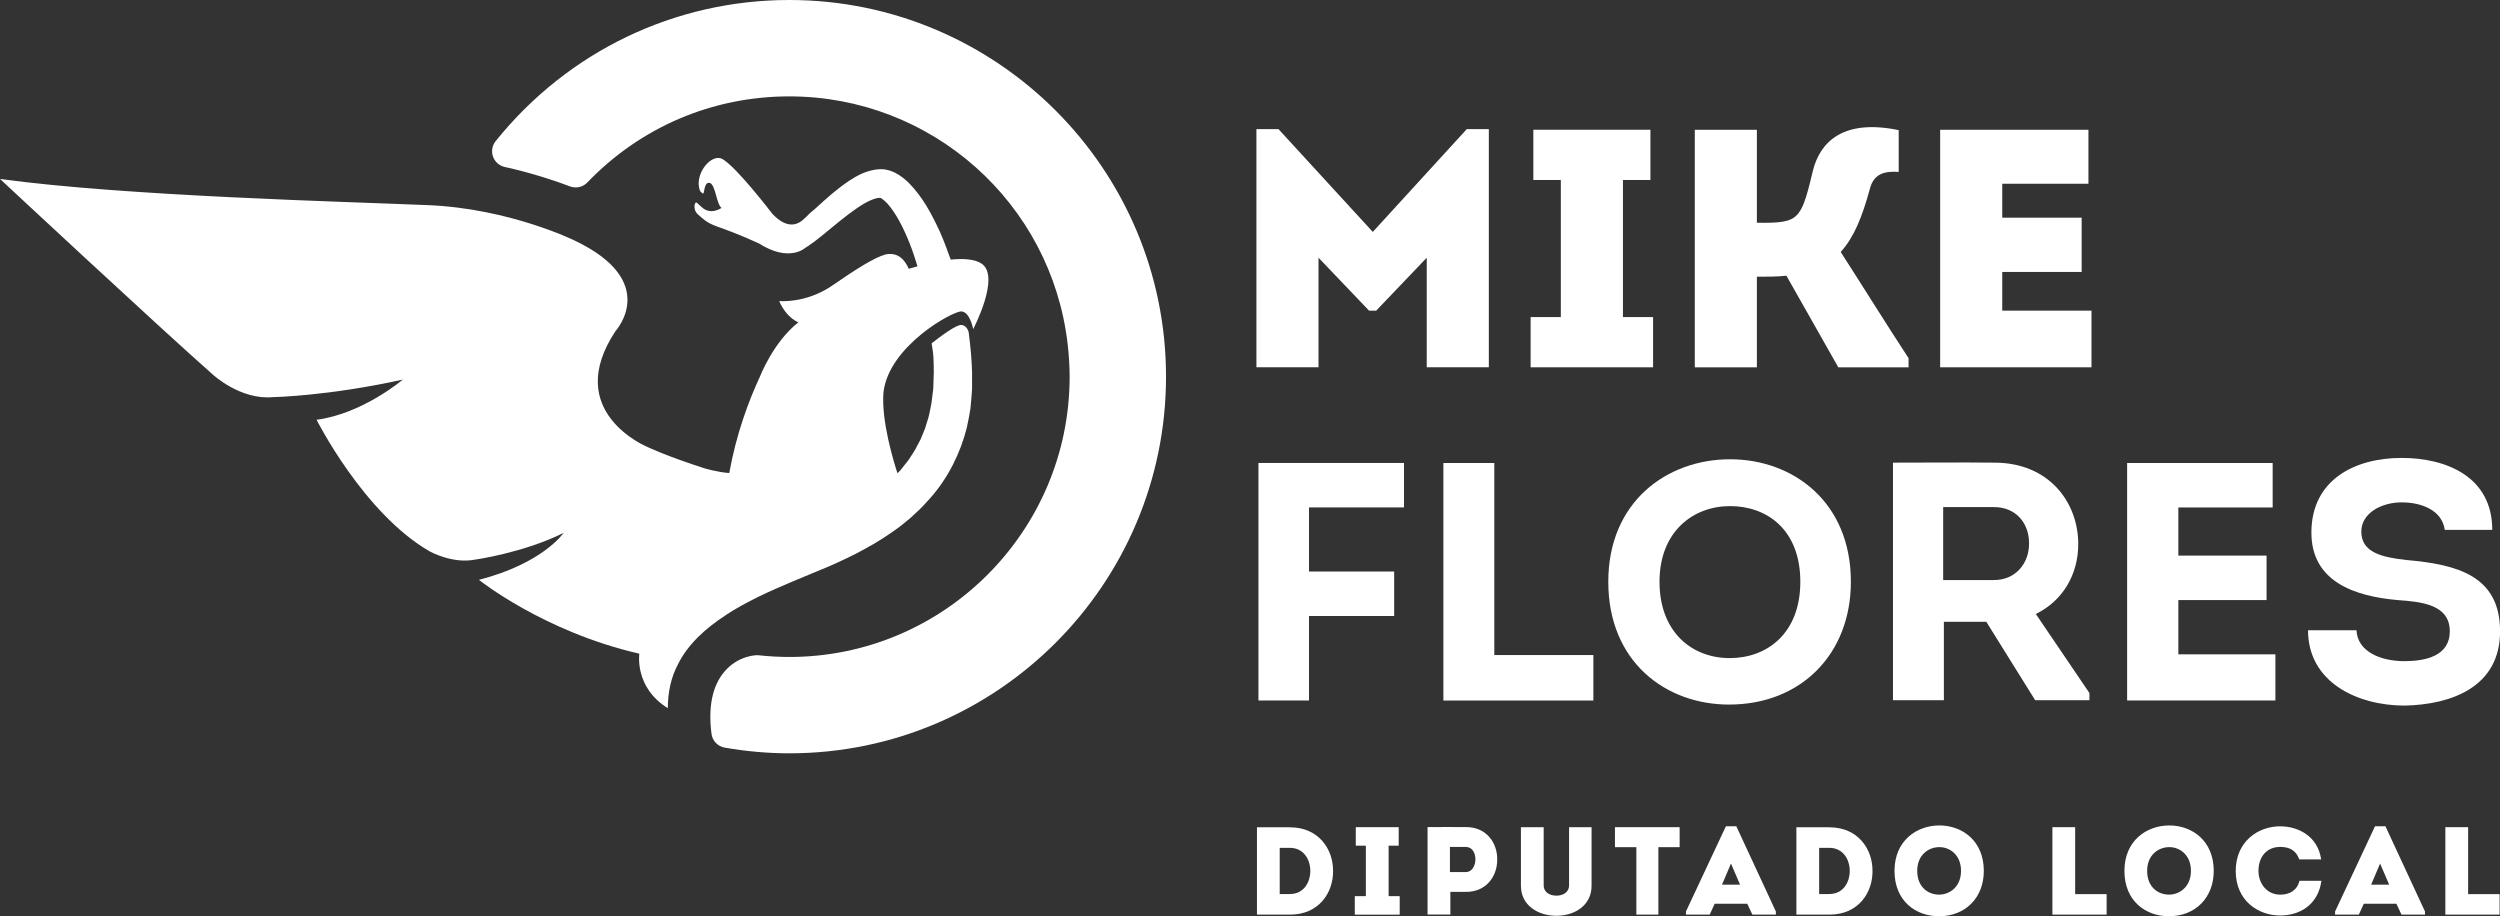 <?xml version="1.0" encoding="UTF-8"?>
<svg xmlns="http://www.w3.org/2000/svg" xmlns:xlink="http://www.w3.org/1999/xlink" version="1.1" viewBox="0 0 704.26 258.11">
  <rect x="0" y="0" width="704.26" height="258.11" fill="#333333" stroke="none"/>
  <!-- Generator: Adobe Illustrator 29.3.1, SVG Export Plug-In . SVG Version: 2.1.0 Build 151)  -->
  <defs>
    <style>
      .st0 {
        isolation: isolate;
      }

      .st1 {
        fill: #fff;
      }

      .st2 {
        fill: url(#Degradado_sin_nombre_3);
        mix-blend-mode: screen;
      }

      .st3 {
        opacity: .78;
      }
    </style>
    <radialGradient id="Degradado_sin_nombre_3" data-name="Degradado sin nombre 3" cx="-1795.26" cy="2666.01" fx="-1795.26" fy="2666.01" r="1285.31" gradientTransform="translate(-1423.9 3913.75) rotate(90) scale(1.86 .32)" gradientUnits="userSpaceOnUse">
      <stop offset="0" stop-color="#c18e32"/>
      <stop offset=".04" stop-color="#c18e32" stop-opacity=".8"/>
      <stop offset=".09" stop-color="#c18e32" stop-opacity=".62"/>
      <stop offset=".15" stop-color="#c18e32" stop-opacity=".45"/>
      <stop offset=".21" stop-color="#c18e32" stop-opacity=".31"/>
      <stop offset=".28" stop-color="#c18e32" stop-opacity=".19"/>
      <stop offset=".36" stop-color="#c18e32" stop-opacity=".11"/>
      <stop offset=".46" stop-color="#c18e32" stop-opacity=".04"/>
      <stop offset=".61" stop-color="#c18e32" stop-opacity="0"/>
      <stop offset="1" stop-color="#c18e32" stop-opacity="0"/>
    </radialGradient>
  </defs>
  <g class="st0">
    <g id="Capa_1">
      <g class="st3">
        <ellipse class="st2" cx="-2277.55" cy="566.66" rx="411.53" ry="2396.53" transform="translate(-2829.14 -1714.59) rotate(-89.62)"/>
      </g>
      <g>
        <path class="st1" d="M222.35,0c-32.27,0-62.42,14.49-82.73,39.77-.98,1.22-1.26,2.86-.74,4.34.52,1.48,1.76,2.58,3.29,2.92,7.83,1.74,14.33,3.93,18.4,5.48.52.2,1.06.29,1.6.29,1.21,0,2.4-.48,3.27-1.39,15.04-15.64,35.25-24.26,56.91-24.26,40.09,0,73.8,29.99,78.41,69.76.08.71.15,1.43.22,2.14.07.82.14,1.66.19,2.5.02.28.03.55.04.81l.02.39c.05,1.11.09,2.23.09,3.36,0,43.54-35.42,78.96-78.96,78.96-2.79,0-5.67-.16-8.57-.47-.16-.02-.32-.03-.49-.03-.03,0-.07,0-.1,0-.54.01-5.34.24-9.06,4.55-3.44,3.98-4.69,9.91-3.71,17.6.25,1.97,1.76,3.55,3.72,3.89,6.09,1.06,12.22,1.6,18.21,1.6,58.51,0,106.11-47.6,106.11-106.11S280.85,0,222.35,0"/>
        <path class="st1" d="M204.51,173.22c5.78-3.76,12.32-6.71,18.97-9.5,3.41-1.4,6.78-2.82,10.15-4.22,3.44-1.53,6.88-3.1,10.19-4.97,3.35-1.8,6.57-3.9,9.66-6.18,1.48-1.22,3.02-2.37,4.38-3.73.7-.66,1.42-1.28,2.09-2.01l1.95-2.12c5.17-5.77,8.68-12.91,10.46-20.04.42-1.79.7-3.57,1.01-5.34.18-1.83.36-3.73.46-5.47v-4.96c-.05-1.66-.17-3.29-.28-4.9-.18-1.92-.41-4.39-.68-6.24,0,0-.48-1.91-2.03-1.99-1.25-.23-5.78,3.1-8.4,5.17.2,1.3.41,2.4.5,3.8.09,1.45.11,2.94.11,4.4-.06,1.5-.08,3-.14,4.5-.18,1.35-.32,2.7-.51,4.09-.28,1.38-.51,2.82-.88,4.2l-.64,2.03-.32,1.05-.41.98-.81,1.99c-.32.67-.7,1.28-1.02,1.92-.61,1.32-1.48,2.48-2.27,3.73-.4.61-.9,1.16-1.37,1.76-.46.56-.86,1.19-1.42,1.71-.15.14-.28.27-.44.44-1.11-3.41-4.57-14.76-3.95-22.7,1.38-13.09,19.7-23.15,22.04-22.89,2.4.27,3.24,4.99,3.24,4.99,0,0,7.79-14.82,2.38-18.45-1.98-1.33-5.29-1.48-8.71-1.13-.94-2.73-1.96-5.37-3.08-7.92-2.34-5.02-4.77-9.68-8.78-13.76-1.05-1-2.24-1.98-3.78-2.79-.44-.19-.81-.36-1.3-.55-.59-.18-1.31-.35-1.77-.41l-.41-.03h-.21s-.1-.01-.1-.01c-.82-.04-.32,0-.54-.01-.43.03-.9.06-1.28.12-3.25.55-5.34,1.87-7.26,3.08-3.74,2.5-6.52,5.08-9.01,7.34-.23.23-.45.44-.69.63-.79.6-1.69,1.4-2.77,2.52-.37.33-.73.64-1.07.94-3.35,2.4-6.56-.27-8.28-2.17-4.27-5.55-12.08-15.03-14.65-15.58-3.14-.65-7.36,4.98-5.61,9.29,0,0,.25.33.77.68.49.33.22-3.33,1.88-3,1.69.34,1.89,5.9,3.37,7.06,0,0-3.07,2.21-5.64-.28,0,0-.63-.58-1.3-1.17-.64-.58-1.28,1.98.35,3.32,1.59,1.39,2.43,2.31,5.32,3.36,1.56.54,6.53,2.32,11.82,4.78,8.58,5.45,13.02,1.25,13.02,1.25.32-.17.58-.35.88-.55,2.46-1.65,4.69-3.61,7.26-5.7,2.56-2.08,5.38-4.38,8.39-6.19,1.49-.87,3.18-1.6,4.28-1.65.06-.01.12,0,.18,0l.11.02.41.04c.08.05-.12.07-.16.03,0,.01.16.1.22.13.42.25,1.01.76,1.59,1.38,2.42,2.7,4.59,6.93,6.36,11.45.7,1.76,1.53,4.29,2.12,6.22-1.51.41-2.47.71-2.47.71-1.08-2.5-3.01-4.77-6.54-4.04-3.29.93-8.39,4.19-15.46,9.07-7.32,4.78-14.49,4.06-14.49,4.06,2.14,4.91,5.42,5.98,5.42,5.98-7.08,5.51-10.89,15.4-10.89,15.4-3.19,6.86-6.62,16.11-8.6,27.07-3.2-.23-6.8-1.28-6.8-1.28-10.73-3.42-16.27-6.08-16.27-6.08,0,0-24.14-9.85-8.94-32.68,0,0,12.75-13.93-11.59-25.48,0,0-18.25-8.98-41.18-9.95-22.9-.97-85.28-2.53-120.65-7.38,0,0,44.84,41.79,59.92,55.08,0,0,7.79,7.27,17.02,6.38,0,0,15.35-.27,36.53-4.94,0,0-11.28,9.62-24.29,11.32,0,0,13.3,26.46,31.93,37.11,0,0,6.3,3.51,12.61,2.3,0,0,13.69-1.88,25.05-7.55,0,0-5.76,8.57-23.86,13.23,0,0,18.16,14.59,45.19,20.81,0,0-1.45,9.5,8.02,15.34.02-4.4.87-8.6,2.84-12.32,2.75-5.59,7.77-10.2,13.54-13.91"/>
        <g>
          <path class="st1" d="M413.2,36.37h6.21v67.1h-17.49v-30.87l-14.24,14.91h-2.01l-14.24-14.91v30.87h-17.49V36.37h6.21l26.57,28.96,26.48-28.96Z"/>
          <path class="st1" d="M465.68,89.32v14.15h-34.5v-14.15h8.51v-38.62h-7.74v-14.15h32.98v14.15h-7.74v38.62h8.51Z"/>
          <path class="st1" d="M503.24,77.66c-2.01.29-5.93.29-8.32.29v25.52h-17.49V36.56h17.49v26.19c2.77,0,7.36.19,9.75-1.05,3.06-1.53,4.11-5.54,6.02-13.57,2.01-8.12,8.51-14.72,24.18-11.47v11.76c-4.21-.29-7.07.67-8.12,4.78-2.2,8.03-4.49,13.67-8.22,17.78,6.4,9.94,12.62,19.98,19.12,29.92v2.58h-19.79l-14.62-25.81Z"/>
          <path class="st1" d="M588.32,51.76h-24.28v9.56h22.37v15.29h-22.37v10.9h25.14v15.96h-42.63V36.56h41.77v15.2Z"/>
        </g>
        <g>
          <path class="st1" d="M392.74,173.53h-23.99v23.8h-14.24v-66.91h41v12.52h-26.76v18.06h23.99v12.52Z"/>
          <path class="st1" d="M420.95,184.53h27.91v12.81h-42.25v-66.91h14.34v54.1Z"/>
          <path class="st1" d="M487.09,198.48c-17.87,0-34.03-12.04-34.03-34.6s16.54-34.5,34.31-34.5,34.03,12.04,34.03,34.5c0,20.36-14.05,34.6-34.31,34.6ZM487.28,185.39c10.42,0,19.88-6.88,19.88-21.51s-9.37-21.31-19.79-21.31-19.88,7.17-19.88,21.31,9.08,21.51,19.79,21.51Z"/>
          <path class="st1" d="M588.6,195.23v2.01h-15.29l-13.76-22.08h-11.95v22.08h-14.34v-66.91c9.56,0,19.02-.1,28.58,0,15.29,0,23.61,11.09,23.61,22.94,0,8.51-4.3,15.96-11.95,19.69l15.1,22.27ZM561.74,163.4c6.02,0,9.94-4.68,9.85-10.42,0-5.64-3.73-10.13-9.85-10.13h-14.34v20.55h14.34Z"/>
          <path class="st1" d="M640.22,142.95h-26.57v13.57h24.85v12.52h-24.85v15.29h27.34v13h-41.77v-66.91h41v12.52Z"/>
          <path class="st1" d="M663.83,177.55c.29,6.12,6.98,8.7,13.48,8.7,5.93,0,12.81-1.43,12.81-8.41,0-7.65-8.22-8.32-14.62-8.79-12.14-1.05-24.37-5.16-24.37-19.02,0-14.82,12.14-21.03,25.43-21.03,12.52,0,25.52,5.26,25.52,20.26h-13.38c-.76-5.45-6.4-7.74-12.14-7.74s-11.37,3.06-11.37,8.22c0,5.93,5.83,7.26,12.81,8.03,14.15,1.24,26.28,4.4,26.28,20.07s-13.67,20.65-26.86,20.93c-13.38,0-27.24-6.6-27.24-21.22h13.67Z"/>
        </g>
        <g>
          <path class="st1" d="M363.44,233.06c7.99,0,12.09,6.12,12.09,12.17.11,6.19-3.96,12.42-12.09,12.42h-9.35v-24.6h9.35ZM363.37,251.85c3.89,0,5.75-3.27,5.75-6.54s-1.96-6.47-5.75-6.47h-2.87v13.02h2.87Z"/>
          <path class="st1" d="M394.3,252.45v5.21h-12.65v-5.21h3.12v-14.22h-2.84v-5.21h12.09v5.21h-2.84v14.22h3.12Z"/>
          <path class="st1" d="M402.15,257.62v-24.63c3.64,0,7.18-.04,10.83,0,5.89,0,8.9,4.61,8.79,9.25,0,4.5-2.98,9.01-8.79,9.01h-4.41v6.37h-6.41ZM412.97,245.66c1.68,0,2.66-1.79,2.66-3.59s-.91-3.48-2.66-3.48h-4.52v7.07h4.52Z"/>
          <path class="st1" d="M428.45,249.53v-16.5h6.41v16.36c0,2.04,1.79,2.92,3.61,2.92,1.72,0,3.54-.88,3.54-2.92v-16.36h6.34v16.5c0,5.52-4.76,8.45-9.91,8.45s-9.99-2.92-9.99-8.45Z"/>
          <path class="st1" d="M454.94,238.65v-5.63h18.22v5.63h-5.99v19h-6.2v-19h-6.03Z"/>
          <path class="st1" d="M483.03,254.59l-1.4,3.06h-6.69v-.88l11.25-24h2.94l11.14,24v.88h-6.62l-1.44-3.06h-9.18ZM485.1,249.21h5.08l-2.56-5.95-2.52,5.95Z"/>
          <path class="st1" d="M515.4,233.06c7.99,0,12.09,6.12,12.09,12.17.11,6.19-3.96,12.42-12.09,12.42h-9.35v-24.6h9.35ZM515.33,251.85c3.89,0,5.75-3.27,5.75-6.54s-1.96-6.47-5.75-6.47h-2.87v13.02h2.87Z"/>
          <path class="st1" d="M546.23,258.11c-6.48,0-12.54-4.22-12.54-12.77s6.27-12.81,12.65-12.81,12.51,4.29,12.51,12.81c0,7.53-5.18,12.77-12.61,12.77ZM546.26,252.02c3.05,0,6.17-2.29,6.17-6.69s-3.05-6.69-6.1-6.69-6.24,2.18-6.24,6.69,3.01,6.69,6.17,6.69Z"/>
          <path class="st1" d="M584.58,251.88h8.86v5.77h-15.27v-24.63h6.41v18.86Z"/>
          <path class="st1" d="M611,258.11c-6.48,0-12.54-4.22-12.54-12.77s6.27-12.81,12.65-12.81,12.51,4.29,12.51,12.81c0,7.53-5.19,12.77-12.61,12.77ZM611.03,252.02c3.05,0,6.17-2.29,6.17-6.69s-3.05-6.69-6.1-6.69-6.24,2.18-6.24,6.69,3.01,6.69,6.17,6.69Z"/>
          <path class="st1" d="M642.35,232.78c5.04,0,10.58,2.74,11.53,9.32h-6.17c-.88-2.53-2.73-3.52-5.36-3.52-3.71,0-6.13,2.67-6.13,6.76,0,3.55,2.38,6.69,6.13,6.69,2.66,0,4.76-1.23,5.43-3.91h6.17c-.95,7-6.38,9.78-11.6,9.78-6.27,0-12.54-4.22-12.54-12.53s6.27-12.6,12.54-12.6Z"/>
          <path class="st1" d="M665.89,254.59l-1.4,3.06h-6.69v-.88l11.25-24h2.94l11.14,24v.88h-6.62l-1.44-3.06h-9.18ZM667.96,249.21h5.08l-2.56-5.95-2.52,5.95Z"/>
          <path class="st1" d="M695.28,251.88h8.86v5.77h-15.27v-24.63h6.41v18.86Z"/>
        </g>
      </g>
    </g>
  </g>
</svg>